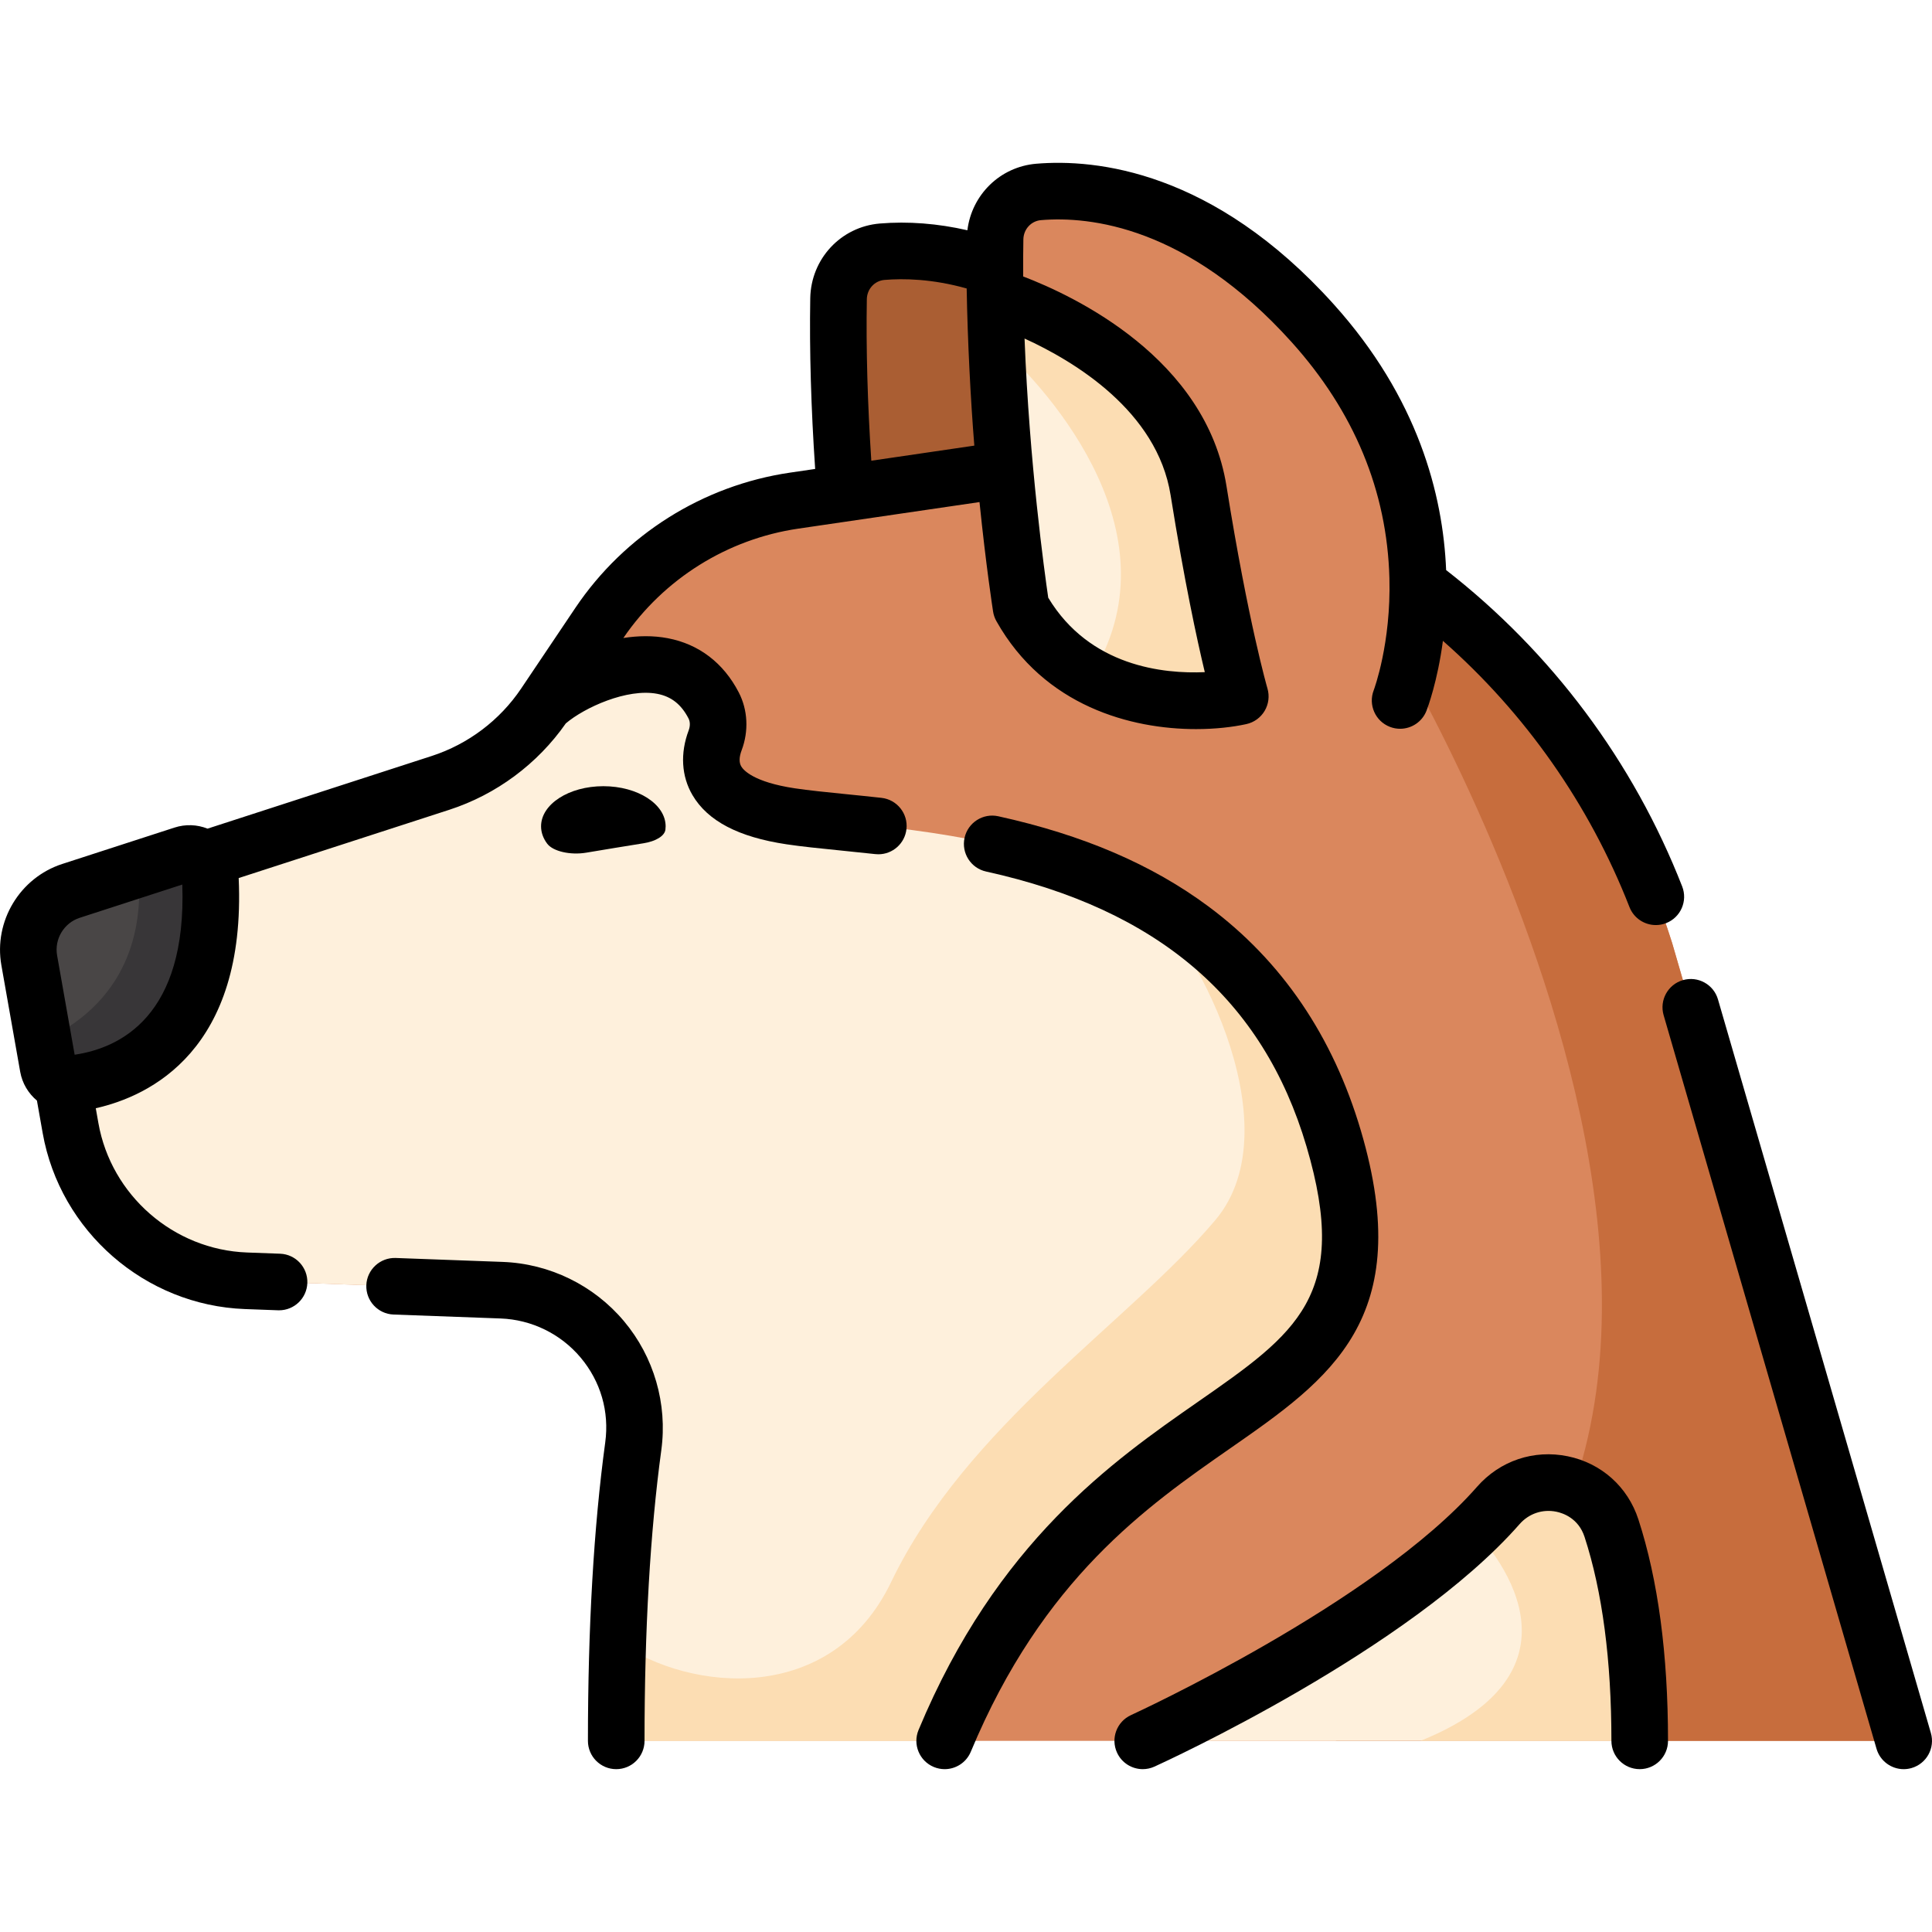 <svg id="Capa_1" enable-background="new 0 0 511.996 511.996" height="512" viewBox="0 0 511.996 511.996" width="512" xmlns="http://www.w3.org/2000/svg"><g><g><path d="m329.558 201.475s20.198-51.808-23.186-99.995c-29.481-32.745-57.609-36.028-72.609-34.77-6.465.542-11.431 5.966-11.542 12.453-.825 48.123 6.887 97.606 6.887 97.606z" fill="#aa5e33"/><path d="m163.304 461.341h341.189l-61.345-211.387c-18.572-59.217-64.92-105.615-124.117-124.251-12.758-4.016-26.259-5.095-39.493-3.156l-69.079 10.124c-21.086 3.09-39.888 14.938-51.776 32.625l-14.358 21.362c-6.609 9.832-16.326 17.162-27.595 20.815l-96.238 31.195c-6.754 2.189-10.861 9.022-9.625 16.013l7.819 44.253c4.022 22.767 23.396 39.634 46.499 40.484l67.761 2.495c21.555.794 37.784 19.988 34.877 41.36-2.487 18.269-4.519 43.711-4.519 78.068z" fill="#da875d"/><path d="m368.691 169.756-2.793-21.872c36.348 23.76 63.937 59.617 77.246 102.074l61.351 211.381h-150.564c149.702-69.315 14.76-291.583 14.76-291.583z" fill="#c76d3d"/><g><path d="m250.345 461.341s-.041.098-.118.282c.04-.095.078-.186.118-.282z" fill="#fef0dc"/><path d="m397.065 398.959c-28.385 32.351-94.045 62.296-94.228 62.379h131.699c0-25.308-3.292-43.482-7.484-56.367-4.223-12.98-20.984-16.272-29.987-6.012z" fill="#fef0dc"/><path d="m390.683 405.616c2.28-2.193 4.418-4.418 6.382-6.654 9-10.265 25.767-6.971 29.988 6.011 4.189 12.883 7.483 31.058 7.483 56.366h-58.09c50.498-20.422 14.237-55.723 14.237-55.723z" fill="#fcddb3"/><path d="m353.438 301.723c-24.512-83.024-112.28-80.652-143.909-85.396-22.968-3.445-22.168-14.396-20.008-20.135 1.136-3.017 1.08-6.385-.401-9.248-10.476-20.243-37.342-7.258-44.79-.29-6.608 9.831-16.324 17.16-27.592 20.813l-96.245 31.201c-6.753 2.193-10.865 9.022-9.622 16.014l7.811 44.257c4.025 22.756 23.399 39.632 46.504 40.483l67.754 2.491c21.556.792 37.787 19.988 34.878 41.362-2.486 18.269-4.518 43.71-4.518 78.065h87.047c43.187-103.685 127.602-76.594 103.091-159.617z" fill="#fef0dc"/><path d="m250.341 461.339h-87.042c0-9.436.153-18.196.425-26.323 19.505 13.592 56.737 16.876 72.424-15.741 20.029-41.639 63.26-69.053 85.929-95.943 21.316-25.287-6.807-76.689-20.083-85.798 22.123 11.836 41.748 31.319 51.446 64.188 24.512 83.026-59.911 55.928-103.099 159.617z" fill="#fcddb3"/></g><g><path d="m371.038 185.63s20.198-51.808-23.186-99.995c-29.481-32.745-57.609-36.028-72.609-34.77-6.465.542-11.431 5.966-11.542 12.453-.825 48.123 6.887 97.606 6.887 97.606z" fill="#da875d"/><path d="m270.587 160.924s-6.163-39.546-6.881-82.314c0 0 47.974 14.234 53.916 51.397s11.065 54.559 11.065 54.559-39.914 8.698-58.1-23.642z" fill="#fef0dc"/><path d="m328.688 184.57s-21.12 4.604-39.632-5.334c23.236-36.916-10.091-75.129-25.003-88.318-.164-4.047-.284-8.16-.349-12.305 0 0 47.977 14.236 53.922 51.392 5.935 37.166 11.062 54.565 11.062 54.565z" fill="#fcddb3"/></g><path d="m7.746 254.502 4.986 28.219c.498 2.816 3.079 4.758 5.925 4.479 11.82-1.16 39.852-8.85 37.01-55.923-.214-3.544-3.749-5.917-7.126-4.822l-29.726 9.636c-7.766 2.516-12.489 10.372-11.069 18.411z" fill="#494646"/><path d="m18.655 287.195c-2.84.28-5.43-1.66-5.92-4.47l-1.22-6.89c24.22-11.29 26.41-32.4 25.08-45.51l11.95-3.87c3.37-1.1 6.91 1.28 7.12 4.82 2.84 47.07-25.19 54.76-37.01 55.92z" fill="#383638"/><g><path d="m415.473 385.926c-8.993-1.847-17.981 1.174-24.045 8.087-27.04 30.817-91.055 60.206-91.694 60.498-3.771 1.714-5.438 6.16-3.724 9.931 1.256 2.764 3.981 4.398 6.832 4.398 1.038 0 2.093-.217 3.099-.674 2.743-1.247 67.503-30.914 96.762-64.26 2.463-2.807 6.105-4.035 9.749-3.287 1.707.351 5.852 1.704 7.469 6.674 4.722 14.511 7.116 32.695 7.116 54.046 0 4.142 3.358 7.5 7.5 7.5s7.5-3.358 7.5-7.5c0-22.929-2.642-42.674-7.852-58.687-2.812-8.643-9.807-14.895-18.712-16.726z"/><path d="m360.63 299.599c-7.379-24.993-20.967-44.974-40.388-59.387-14.992-11.127-33.208-18.943-55.687-23.896-4.044-.89-8.047 1.665-8.938 5.71-.892 4.045 1.665 8.047 5.71 8.938 45.629 10.054 73.406 33.894 84.917 72.882 11.663 39.503-2.701 49.5-28.776 67.647-22.479 15.644-53.264 37.07-74.046 86.962-1.593 3.824.216 8.214 4.04 9.807.942.393 1.919.579 2.881.579 2.938 0 5.726-1.737 6.926-4.618 19.098-45.85 46.639-65.017 68.768-80.418 26.464-18.419 49.32-34.326 34.593-84.206z"/><path d="m233.586 211.434c-3.304-.365-6.454-.683-9.415-.98-5.283-.532-9.846-.992-13.53-1.544-10.983-1.647-13.646-4.856-14.201-5.801-.61-1.04-.578-2.478.098-4.274 1.92-5.104 1.644-10.696-.76-15.34-4.046-7.817-10.546-12.783-18.798-14.361-3.876-.74-7.877-.668-11.785-.06 10.702-15.671 27.562-26.229 46.351-28.982l48.029-7.039c1.719 16.827 3.466 28.16 3.601 29.026.138.886.434 1.74.874 2.521 12.726 22.63 35.81 28.617 52.918 28.617 5.12 0 9.706-.536 13.317-1.323 2.034-.443 3.791-1.713 4.853-3.503s1.332-3.942.747-5.939c-.05-.171-5.083-17.523-10.855-53.628-5.423-33.918-40.324-50.384-53.881-55.56-.019-3.344-.003-6.636.052-9.817.046-2.692 2.054-4.888 4.67-5.108 12.958-1.087 38.815 1.666 66.409 32.314 16.591 18.428 25.313 39.476 25.923 62.561.458 17.291-4.043 29.407-4.157 29.708-1.493 3.855.417 8.193 4.27 9.695.895.349 1.816.514 2.722.514 3.001 0 5.834-1.813 6.99-4.778.306-.786 2.915-7.708 4.355-18.522 21.833 19.198 38.817 43.377 49.437 70.548 1.157 2.961 3.989 4.772 6.987 4.772.908 0 1.832-.166 2.728-.517 3.858-1.508 5.763-5.857 4.255-9.715-12.922-33.062-34.548-62.031-62.555-83.844-.825-20.032-7.466-45.643-29.808-70.459-31.928-35.463-63.085-38.546-78.81-37.226-9.593.805-17.1 8.22-18.254 17.633-7.813-1.796-15.713-2.417-23.226-1.787-10.319.866-18.235 9.377-18.415 19.798-.237 13.817.206 29.026 1.299 45.241l-6.648.974c-23.128 3.389-43.873 16.46-56.914 35.862l-14.357 21.362c-5.645 8.399-14.056 14.743-23.684 17.864l-59.42 19.26c-2.776-1.106-5.852-1.224-8.769-.279l-29.726 9.636c-11.262 3.65-18.201 15.194-16.141 26.852l4.985 28.219c.545 3.085 2.176 5.745 4.438 7.642l1.515 8.57c4.606 26.071 27.152 45.701 53.609 46.675l8.763.323c.094.003.188.005.281.005 4.015 0 7.341-3.179 7.49-7.224.152-4.139-3.08-7.618-7.219-7.771l-8.763-.323c-19.439-.715-36.005-15.138-39.389-34.294l-.696-3.937c14.271-3.208 39.925-15.346 37.872-60.999l55.795-18.086c12.473-4.043 23.402-12.162 30.901-22.904 4.952-4.207 16.274-9.357 24.22-7.836 3.724.712 6.359 2.785 8.294 6.522.454.876.469 2.029.042 3.163-2.283 6.068-1.925 12.16 1.007 17.153 4.031 6.864 12.179 11.128 24.91 13.038 4.044.606 8.774 1.083 14.251 1.635 2.915.293 6.018.606 9.271.965.28.031.558.046.833.046 3.773 0 7.021-2.84 7.445-6.677.455-4.116-2.514-7.822-6.631-8.277zm76.63-80.242c3.648 22.818 6.981 38.244 9.064 46.932-10.902.491-30.489-1.483-41.489-19.729-.96-6.565-5.01-35.74-6.274-68.68 13.171 6.012 35.139 19.212 38.699 41.477zm-54.038-54.742c.234 13.915 1.055 29.697 2.026 41.643l-27.3 4.001c-1.007-15.355-1.41-29.736-1.186-42.802.046-2.692 2.054-4.888 4.67-5.108 5.022-.419 12.666-.306 21.79 2.266zm-236.397 203.058-4.648-26.311c-.765-4.33 1.812-8.618 5.995-9.973l27.182-8.811c1.212 34.8-16.454 43.319-28.529 45.095z"/><path d="m133.221 334.417-28.37-1.044c-4.113-.141-7.619 3.08-7.771 7.219s3.08 7.618 7.219 7.771l28.37 1.044c8.189.301 15.911 4.07 21.186 10.34 5.328 6.333 7.648 14.329 6.535 22.514-3.042 22.364-4.585 48.97-4.585 79.08 0 4.142 3.358 7.5 7.5 7.5s7.5-3.358 7.5-7.5c0-29.436 1.497-55.361 4.448-77.057 1.667-12.254-1.948-24.717-9.919-34.192-7.996-9.505-19.701-15.218-32.113-15.675z"/><path d="m511.696 459.251-56.416-194.398c-1.154-3.977-5.313-6.266-9.293-5.112-3.978 1.154-6.267 5.315-5.112 9.293l56.416 194.398c.952 3.28 3.947 5.412 7.199 5.412.692 0 1.396-.097 2.094-.299 3.978-1.156 6.267-5.316 5.112-9.294z"/></g></g><g><path d="m170.588 223.465c3.186-.51 5.527-1.915 5.751-3.583.04-.295.06-.593.06-.894 0-5.876-7.39-10.639-16.506-10.639s-16.506 4.763-16.506 10.639c0 1.642.579 3.195 1.612 4.581 1.538 2.065 6.174 3.098 10.353 2.398 5.07-.849 10.145-1.688 15.236-2.502z"/></g></g></svg>